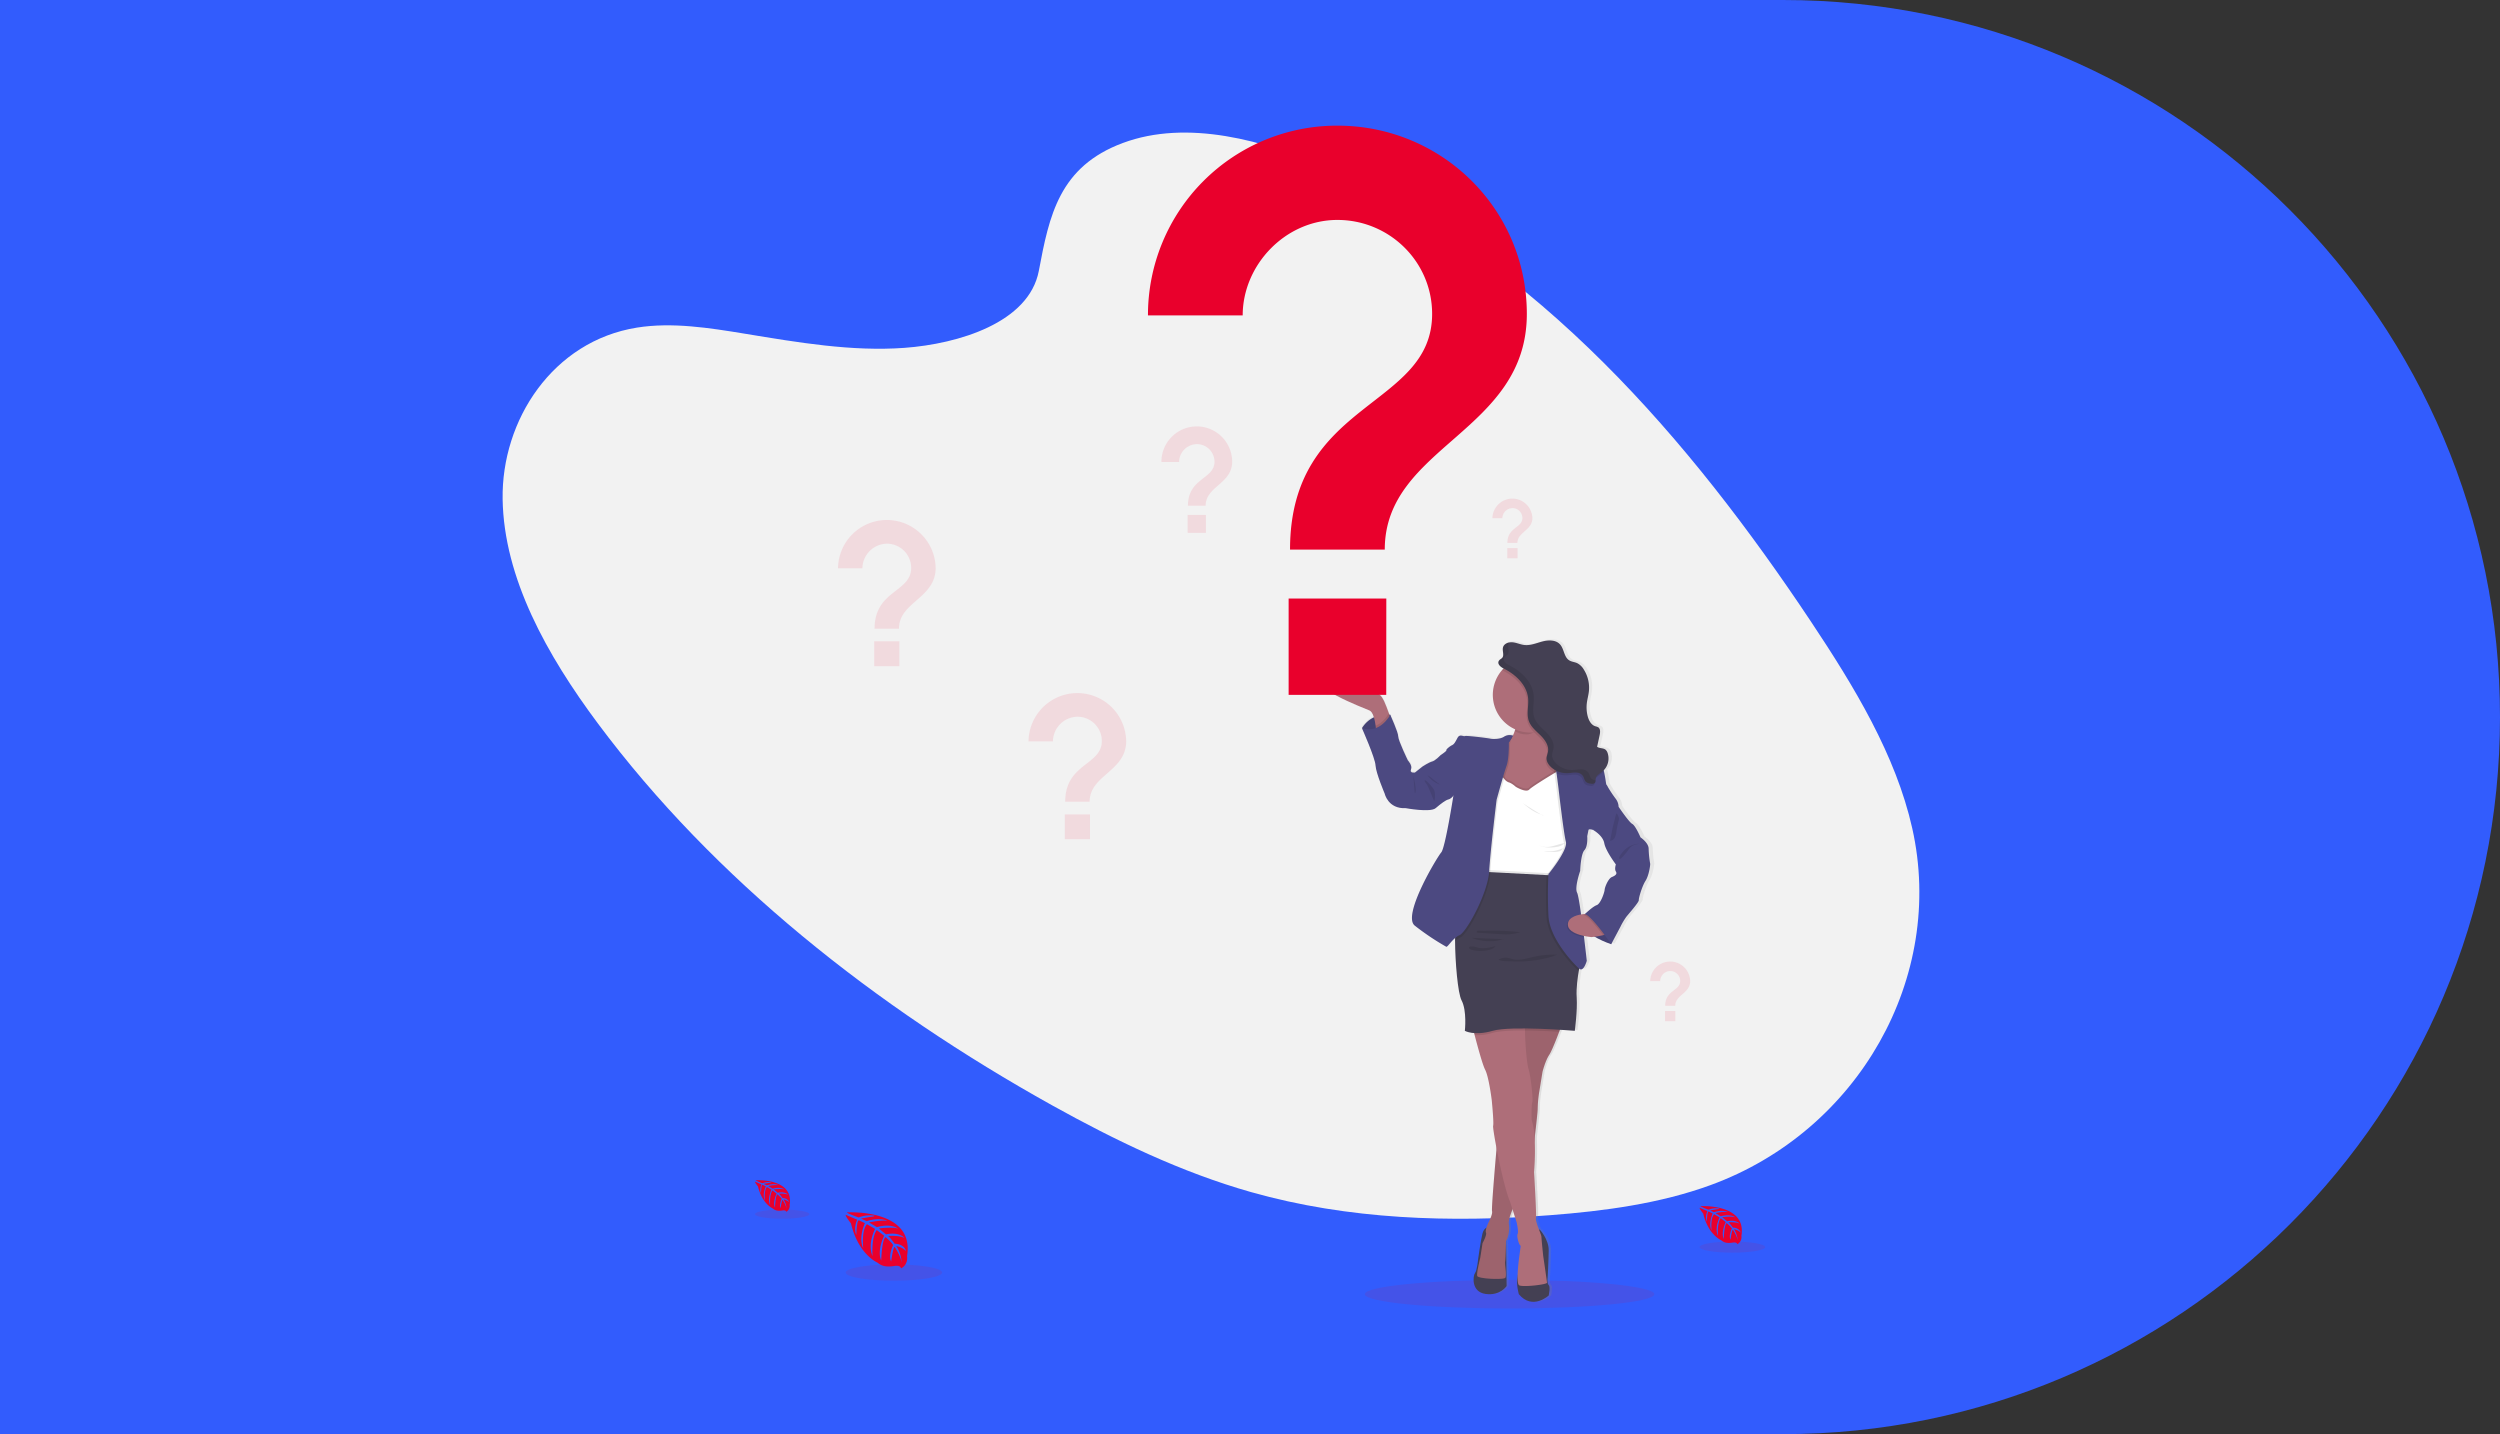 <svg xmlns="http://www.w3.org/2000/svg" width="577" height="331" viewBox="0 0 577 331"><rect x="0" y="0" width="577" height="331" fill="#333333" stroke="none"/><defs><linearGradient id="m5i1a" x1="343.09" x2="343.09" y1="300.46" y2="147.52" gradientUnits="userSpaceOnUse"><stop offset="0" stop-color="gray" stop-opacity=".25"/><stop offset=".54" stop-color="gray" stop-opacity=".12"/><stop offset="1" stop-color="gray" stop-opacity=".1"/></linearGradient></defs><g><g><g><path fill="#325cfd" d="M0 0h411.5C502.903 0 577 74.097 577 165.5S502.903 331 411.5 331H0z"/></g><g><g/><g opacity=".1"><path fill="#e9002c" d="M348.406 301.997c18.45 0 33.406-1.477 33.406-3.299 0-1.821-14.956-3.298-33.406-3.298S315 296.877 315 298.698c0 1.822 14.957 3.299 33.406 3.299z"/></g><g><path fill="#f2f2f2" d="M259.164 32.997c14.713-5.478 32.624-.767 47.92 6.104 48.041 21.584 83.04 62.558 110.847 104.302 10.068 15.115 19.631 30.896 23.416 47.77 7.707 34.344-12.394 69.899-46.578 82.358-11.625 4.242-24.397 5.98-37.188 6.949-22.745 1.726-46.295 1.041-68.858-5.35-16.091-4.568-31.312-11.915-45.911-20.032-40.77-22.681-78.004-52.135-104.814-88.114-11.759-15.78-21.706-33.571-21.993-51.779-.287-18.208 11.56-36.504 31.051-39.6 8.059-1.28 16.583.052 24.899 1.422 12.244 2.02 24.654 4.144 36.757 3.263 12.505-.917 28.768-5.81 31.048-17.768 2.414-12.838 4.71-24.054 19.404-29.525z"/></g><g><path fill="#e9002c" d="M195.478 279.82s15.72-.949 13.866 10.085c0 0 .368 1.957-1.397 2.835 0 0-.026-.819-1.613-.542a7.091 7.091 0 0 1-1.706.085 3.557 3.557 0 0 1-2.088-.864s-4.42-1.827-6.137-9.064c0 0-1.274-1.575-1.221-1.983l2.65 1.135s-.905 1.919-.191 3.51c0 0 .084-3.438.596-3.36.1.017 1.378.653 1.378.653s-1.56 3.337-.385 5.765c0 0-.446-4.114.87-5.524l1.87 1.093s-1.824 3.449-.587 6.26c0 0-.325-4.315.977-5.996l1.694 1.305s-1.713 3.4-.667 5.736c0 0 .133-5.028 1.032-5.406 0 0 1.482 1.305 1.707 1.846 0 0-1.173 2.467-.446 3.769 0 0 .446-3.348.814-3.364 0 0 1.472 2.218 1.628 3.739 0 0-.065-2.261-1.273-3.951 0 0 1.427.245 2.26 1.171 0 0-.23-1.57-2.622-1.706 0 0-1.218-1.68-1.547-1.785 0 0 2.381-.199 3.824.444 0 0-1.27-1.481-4.26-.81l-1.671-1.363s3.137-.43 4.462.046c0 0-1.527-1.305-4.912-.356l-1.817-1.09s2.67-.577 4.263-.368c0 0-1.68-.907-4.797.075l-1.303-.584s1.954-.385 2.53-.447c.577-.062.603-.219.603-.219a6.771 6.771 0 0 0-3.677.408s-2.756-.988-2.707-1.178z"/></g><g opacity=".1"><path fill="#e9002c" d="M206.307 295.585c6.145 0 11.126-.843 11.126-1.883s-4.981-1.882-11.126-1.882-11.127.843-11.127 1.882c0 1.04 4.982 1.883 11.127 1.883z"/></g><g><path fill="#e9002c" d="M174.423 272.402s8.863-.536 7.818 5.686a1.513 1.513 0 0 1-.785 1.599s-.017-.46-.91-.304c-.316.055-.639.07-.96.046a1.972 1.972 0 0 1-1.18-.486s-2.488-1.034-3.465-5.112c0 0-.716-.891-.69-1.12l1.498.653s-.511 1.083-.11 1.98c0 0 .048-1.94.325-1.895.059 0 .778.375.778.375s-.879 1.882-.214 3.262c0 0-.255-2.32.488-3.115l1.052.616s-1.026 1.958-.326 3.53c0 0-.179-2.433.55-3.38l.955.744s-.977 1.915-.374 3.233c0 0 .075-2.835.583-3.047 0 0 .834.738.96 1.041 0 0-.65 1.39-.25 2.124 0 0 .25-1.886.46-1.896 0 0 .83 1.25.914 2.108a4.573 4.573 0 0 0-.716-2.228c.479.087.922.314 1.273.652 0 0-.127-.884-1.478-.962 0 0-.688-.95-.87-1.005 0 0 1.342-.114 2.156.248 0 0-.716-.835-2.404-.457l-.941-.77s1.769-.241 2.518.026c0 0-.863-.737-2.772-.199l-1.023-.616a9.291 9.291 0 0 1 2.4-.206s-.944-.512-2.703.043l-.733-.327s1.105-.218 1.427-.251c.323-.033.342-.124.342-.124a3.835 3.835 0 0 0-2.075.232s-1.544-.59-1.518-.698z"/></g><g opacity=".1"><path fill="#e9002c" d="M180.533 281.287c3.465 0 6.274-.476 6.274-1.063 0-.588-2.809-1.064-6.274-1.064-3.464 0-6.273.476-6.273 1.064 0 .587 2.809 1.063 6.273 1.063z"/></g><g><path fill="#e9002c" d="M392.467 278.384s10.7-.652 9.446 6.852a1.843 1.843 0 0 1-.952 1.931s-.02-.558-1.097-.369a4.817 4.817 0 0 1-1.163.056 2.392 2.392 0 0 1-1.42-.587s-3.01-1.243-4.18-6.17c0 0-.866-1.073-.83-1.347l1.805.77s-.616 1.305-.13 2.391c0 0 .058-2.342.403-2.284.072 0 .938.45.938.45s-1.062 2.284-.26 3.916c0 0-.303-2.8.593-3.759l1.27.74s-1.241 2.35-.398 4.265c0 0-.218-2.936.652-4.082l1.153.9s-1.166 2.314-.456 3.916c0 0 .094-3.42.707-3.68 0 0 1.006.89 1.16 1.256 0 0-.799 1.68-.304 2.567 0 0 .303-2.283.554-2.283 0 0 1.003 1.51 1.108 2.544a5.49 5.49 0 0 0-.864-2.688c.58.11 1.114.387 1.538.796 0 0-.156-1.067-1.788-1.161 0 0-.828-1.145-1.05-1.214 0 0 1.63-.137 2.607.3 0 0-.867-1.005-2.903-.548l-1.136-.93s2.133-.293 3.039.03c0 0-1.043-.891-3.346-.242l-1.237-.74s1.817-.392 2.902-.252c0 0-1.143-.616-3.257.053l-.886-.398s1.332-.265 1.723-.304c.39-.039.41-.15.41-.15a4.618 4.618 0 0 0-2.501.277s-1.883-.698-1.85-.822z"/></g><g opacity=".1"><path fill="#e9002c" d="M399.833 289.114c4.183 0 7.573-.574 7.573-1.282 0-.708-3.39-1.282-7.573-1.282-4.182 0-7.573.574-7.573 1.282 0 .708 3.39 1.282 7.573 1.282z"/></g><g><path fill="url(#m5i1a)" d="M380.715 203.108c-.808 1.24-1.615 4-1.576 4.48.039.48-2.26 3.037-2.912 3.836a16.21 16.21 0 0 0-1.417 2.359l-2.153 3.98a21.346 21.346 0 0 1-3.89-1.761c-.446.055-.771.084-.771.084a15.282 15.282 0 0 1-1.77-.27l.04.296c.378 2.986.651 5.449.651 5.449s-.726 2.64-1.739 1.84l-.055-.046c-.026.13-.052.274-.082.434-.257 1.455-.648 4.098-.511 6.199.208 3.076-.443 7.752-.443 7.752s-1.407-.115-3.479-.242l-.179.47c-.199.519-.42 1.09-.651 1.667-.013.033-.043.069-.043.101l-.088.225c-.02.05-.039.098-.062.147l-.078.2c-.032.074-.065.15-.094.224l-.062.15c-.042.105-.088.206-.13.304a.93.93 0 0 1-.043.1c-.035.083-.088.216-.104.249-.016.032-.042.065-.042.098l-.111.248c-.01.026-.033.049-.033.075-.146.326-.286.623-.416.88l-.017.03c-.036.075-.075.147-.11.215l-.017.03c-.039.071-.075.14-.11.202l-.111.176c-.929 1.397-1.58 3.915-1.58 3.915l-.847 5.158s-.176 1.25-.25 2.372c-.033.408-.033.78-.033 1.106.003.085-.007.264-.026.515v.111c-.079.937-.277 2.721-.522 4.809-.048.431-.097.865-.15 1.305.13 2.611.082 5.227-.143 7.83 0 0 .61 9.713.447 10.633-.095.532.355 1.719.749 2.737l.12-.108s2.16 2.297 2.12 4.894c-.038 2.597-.24 6.157-.24 6.157s-.2 1.442.244 1.84c.443.398 0 2.398 0 2.398s-3.805 3.487-6.997-.294c0 0-.625-2.16-.364-3.553.02-.104.045-.258.071-.431.039-1.511.16-3.02.362-4.518l.374-2.718c-.4-.039-1.01-2.199-.726-2.718.283-.518-.244-2.717-.244-2.717l-.955-2.953-.123.291-.017.039-.052.13-.016.043a10 10 0 0 0-.18.463v.019c-.019.049-.055.102-.055.154v.032c-.058.177-.114.337-.163.503l-.048.156v.036c-.043.144-.082.32-.114.47a.152.152 0 0 0 0 .033c-.026.045-.026.088-.026.13v.056l-.02.127v.039c-.013.074-.02.146-.02.215v.441a6.93 6.93 0 0 1-.293 3.116.188.188 0 0 0 0 .045l-.052.128-.03.078c-.022.059-.048.111-.07.16v.026c-.05.1-.11.196-.18.284v.019l.12 10.466s-1.488 2.307-4.93 1.827c-3.444-.479-2.949-4.234-2.467-4.835.482-.6.727-3.239.727-3.239s.606-4.313 1.01-5.873c.221-.851.618-1.2.944-1.344a9.91 9.91 0 0 1 .391-1.011c.353-.672.646-1.373.876-2.095.077-.24.096-.495.056-.744a2.44 2.44 0 0 1-.02-.492v-.16a.76.76 0 0 0 0-.088v-.19c.104-2.613.723-9.839 1.049-13.588-.538-2.77-.88-4.943-.801-5.22.201-.734-.326-5.954-.326-5.954s-.645-5.318-1.534-6.998c-.59-1.11-1.746-5.282-2.46-7.98l-.127-.49a5.53 5.53 0 0 1-2.185-.525s.534-4.636-.769-7.034c-.873-1.631-1.505-8.913-1.524-13.702v-.695c-1.075.89-1.828 2.146-2.078 2.022a59.009 59.009 0 0 1-7.398-4.893c-2.954-2.408 5.277-15.87 6.209-16.91.931-1.04 2.83-13.03 2.83-13.03a2.361 2.361 0 0 1-1.13.799c-.61.12-1.74.95-2.993 2.006-1.254 1.057-6.997 0-6.997 0-4.163.203-4.931-3.357-4.931-3.357s-2.062-4.805-2.144-6.525c-.081-1.719-3.195-8.632-3.195-8.632a6.707 6.707 0 0 1 2.785-2.51c-.228-.74-.554-1.373-1.007-1.568-1.293-.562-15.686-5.919-10.592-7.716 5.094-1.798 12.938 4.1 12.938 4.1s.4.138 1.052 1.46c.339.69.782 1.872 1.124 2.834l.104.297.228.023s1.86 4.049 1.86 4.998c0 .95 2.263 5.546 2.263 5.546s1.134 1.158.73 2.079c-.404.92.928.717.928.717l1.782-1.396s1.537-.989 2.264-1.162c.726-.172 1.98-1.477 1.98-1.477s1.46-.96 1.336-1.12c-.124-.16.798-.916 1.332-1.158.534-.241.778-.76 1.303-1.719.524-.96 1.329-.241 1.736-.401.407-.16 5.459.48 5.944.6.486.12 2.306.173 3.238-.48a2.437 2.437 0 0 1 2.046-.228c.181-.402.341-.814.478-1.233l.069-.212a8.7 8.7 0 0 1-3.831-3.186 8.72 8.72 0 0 1-1.459-4.768 8.601 8.601 0 0 1 2.156-5.706c.12-.14.251-.278.381-.408h-.02c-.484-.235-1.208-.747-1.208-1.328a.816.816 0 0 1 .238-.6c.192-.206.466-.31.652-.51a1.09 1.09 0 0 0 .263-.805c-.006-.365-.097-.763-.097-1.145-.007-.16.009-.32.045-.477.163-.655.798-1.04 1.489-1.164v.03c.264-.05.534-.062.801-.037.935.098 1.808.522 2.74.627 1.446.153 2.85-.464 4.26-.826 1.41-.362 3.124-.365 4.091.689.967 1.053.906 2.89 2.117 3.663.564.327 1.264.382 1.867.653a3.85 3.85 0 0 1 1.58 1.494 7.742 7.742 0 0 1 1.195 5.005c-.101.95-.378 1.87-.489 2.815a8.086 8.086 0 0 0 .196 2.937c.254.995.82 2.029 1.798 2.355.232.048.457.124.67.225.57.353.496 1.178.352 1.83l-.602 2.67c.567.427 1.446.24 1.997.69.215.195.374.442.462.719a3.92 3.92 0 0 1-.922 4.055c.02.052.052.098.052.15.036.111.066.228.092.35.488 2.319.325 2.6.651 2.997a27.585 27.585 0 0 0 1.977 2.989c.444.543.699 1.217.727 1.918 0 0 2.413 3.556 3.195 3.958.782.4 1.954 3.118 1.954 3.118s1.9 1.24 1.9 2.64c.03 1.166.15 2.329.354 3.478.04.199-.283 2.691-1.09 3.931zm-6.957-2.183c-.365-.55 0-1.63 0-1.63s-2.385-3.12-2.71-4.917c-.326-1.798-2.508-2.995-2.508-2.995-.01 0-1.13-.438-1.212 0a89.05 89.05 0 0 1-.283 1.396s.192 2.32-.652 3.24c-.844.92-.977 4.795-.977 4.795s-1.365 3.837-.713 5.038c.224.42.576 2.509.931 5.03.316-.052.619-.088.886-.11.26-.242 1.896-1.749 2.752-2.043.929-.32 1.821-2.956 1.86-3.556.04-.6.847-2.6 1.697-2.959.85-.359 1.294-.737.929-1.289z"/></g><g><path fill="#4c4981" d="M314.35 168.052a6.518 6.518 0 0 1 6.514-3.073v4.668h-2.83l-2.215-.56z"/></g><g opacity=".1"><path d="M314.35 168.052a6.518 6.518 0 0 1 6.514-3.073v4.668h-2.83l-2.215-.56z"/></g><g><path fill="#ae6e79" d="M321.082 166.215l-3.47 2.434s-.029-.486-.117-1.151c-.172-1.26-.56-3.149-1.397-3.514-1.274-.561-15.452-5.905-10.423-7.703 5.03-1.797 12.745 4.095 12.745 4.095s.398.137 1.033 1.451c.326.692.772 1.87 1.108 2.832.309.868.52 1.557.52 1.557z"/></g><g><path fill="#4c4981" d="M348.788 169.966l.394-.186 1.107 1.266-.905 1.934-1.544-.62.358-1.546z"/></g><g><path fill="#444053" d="M343.544 283.272s-.997-.117-1.394 1.439c-.398 1.556-.997 5.872-.997 5.872s-.238 2.633-.717 3.233c-.479.6-.954 4.35 2.43 4.826 3.384.476 4.86-1.824 4.86-1.824l-.12-10.463z"/></g><g><path fill="#444053" d="M355.351 283.75s2.13 2.284 2.091 4.874c-.039 2.59-.24 6.143-.24 6.143s-.196 1.44.24 1.837c.437.398 0 2.395 0 2.395s-3.745 3.481-6.892-.294c0 0-.612-2.156-.358-3.546.254-1.39.964-7.638.964-7.638z"/></g><g><path fill="#ae6e79" d="M360.63 236.036s-2.15 6.022-3.069 7.419c-.918 1.396-1.55 3.915-1.55 3.915l-.837 5.145a28.747 28.747 0 0 0-.28 3.47c.038 1.16-2.072 18.033-2.072 18.033l-3.345 4.27s-1.473 2.992-1.235 4.242-.16 3.233-.651 3.83c0 0-.078 3.915-.199 4.786-.12.871.44 3.354 0 3.791-.44.437-6.293.241-6.453-.48-.16-.72.717-4.189.717-4.189l.518-3.35s1.036-1.834.798-2.434c-.238-.6.436-1.993.476-2.114.039-.12 1.117-2.075.918-2.832-.199-.757 1.254-16.854 1.254-16.854l4.101-28.844z"/></g><g opacity=".1"><path d="M360.63 236.04s-.326.906-.773 2.097c-.71 1.88-1.732 4.466-2.296 5.321-.915 1.396-1.554 3.915-1.554 3.915l-.837 5.148a28.973 28.973 0 0 0-.277 3.472c0 .456-.306 3.37-.697 6.727a1796.417 1796.417 0 0 1-1.374 11.304l-3.345 4.271s-.17.326-.381.842c-.42.979-1.013 2.567-.854 3.386.238 1.237-.16 3.23-.651 3.83 0 0-.082 3.915-.199 4.787-.117.87.44 3.35 0 3.79-.44.441-6.293.242-6.453-.476-.16-.717.717-4.189.717-4.189l.518-3.354s1.036-1.833.795-2.433c-.241-.6.44-1.994.479-2.115.039-.12 1.117-2.075.918-2.831-.153-.578.652-10.03 1.026-14.512l.209-2.326 3.527-24.815.287-2 .286-2.029z"/></g><g><path fill="#ae6e79" d="M357.046 296.044c.036.44-5.619 1.08-6.427.6-.807-.48 0-6.424 0-6.424l.368-2.711c-.394-.042-.993-2.196-.716-2.714.277-.52-.238-2.712-.238-2.712l-.938-2.936-.573-1.797c-.932-2.059-2.28-7.932-3.117-12.316-.528-2.754-.864-4.924-.789-5.2.199-.719-.325-5.945-.325-5.945s-.652-5.308-1.512-6.982c-.583-1.11-1.72-5.275-2.423-7.964-.358-1.38-.606-2.371-.606-2.371s6.02-.506 9.67-.682c1.678-.082 2.857-.092 2.72.045-.136.137-.172.868-.166 1.925.017 2.737.398 7.553.802 8.848.557 1.795 1.114 7.178.876 7.7-.238.522-.16 3.99-.16 3.99.41 1.409.647 2.863.704 4.33a58.615 58.615 0 0 1-.137 7.793s.596 9.696.437 10.613c-.16.917 1.273 3.791 1.273 4.349 0 .558.397 4.349.397 4.349s.854 5.775.88 6.212z"/></g><g><path fill="#ae6e79" d="M360.188 179.499l-.684.74-.447.483-2.605 2.806-6.733.76-3.583-.959-.886-.238s0-1.801.16-3.96c.228-2.77.772-6.134 2.071-7.051.651-.51 1.17-1.17 1.515-1.922.26-.519.478-1.058.651-1.611.026-.072.046-.14.069-.213a18.04 18.04 0 0 0 .632-2.959s.86-.476 2.055-1.03c3.117-1.459 8.501-3.472 6.628 1.03a17.64 17.64 0 0 0-.703 2.023c-.03.101-.056.202-.078.3-.626 2.506-.212 4.026.254 4.865.078.145.169.283.27.414.127.175.28.33.453.46l.775 4.93.065.407z"/></g><g opacity=".1"><path d="M359.034 165.617c-.355.854.173-.699 0 0-1.42 1.011-4.765 3.892-6.645 3.892-1.27 0-1.651-.232-2.739-.725.33-1.032.564-2.092.7-3.167 0 0 11.274-6.225 8.684 0z"/></g><g><path fill="#ae6e79" d="M361.908 160.378a8.713 8.713 0 0 1-2.233 5.817 8.685 8.685 0 0 1-6.451 2.88 8.673 8.673 0 0 1-4.825-1.465 8.711 8.711 0 0 1-1.316-13.382 8.68 8.68 0 0 1 9.464-1.886 8.687 8.687 0 0 1 3.897 3.204 8.708 8.708 0 0 1 1.464 4.832z"/></g><g opacity=".1"><path d="M363.138 198.933l-1.238 3.233s-1.006.043-2.576.091c-5.3.17-16.977.385-17.498-.978a3.473 3.473 0 0 1-.183-1.074c-.068-2.078.9-5.269.9-5.269s.556-6.384.556-6.662c0-.277-.478-4.75-.478-4.75l.957-3.589 2.668-1.876s1.195 1.837 1.912 1.994c.717.156 1.674 1.04 1.674 1.04s2.349 1.436 3.108.637c.759-.8 6.65-4.31 6.65-4.31l3.108 3.432z"/></g><g><path fill="#fff" d="M363.138 199.433l-1.238 3.23s-1.006.045-2.576.094h-.153c-.678.023-1.453.046-2.28.062-4.212.098-10.013.124-13.045-.326-1.14-.163-1.886-.398-2.01-.717a2.886 2.886 0 0 1-.143-.594 5.833 5.833 0 0 1-.04-.48c-.068-2.078.9-5.269.9-5.269s.556-6.385.556-6.662c0-.277-.478-4.75-.478-4.75l.957-3.589 1.834-1.285.834-.588c.28.421.586.824.915 1.208.257.345.601.617.997.786.72.16 1.674 1.04 1.674 1.04s2.349 1.436 3.108.637c.576-.61 4.159-2.806 5.814-3.808.508-.31.837-.502.837-.502l.417.463 2.69 2.97z"/></g><g opacity=".1"><path d="M321.076 166.216l-3.469 2.434s-.03-.486-.117-1.152c1.713-.724 2.756-2.326 3.055-2.838.32.868.531 1.556.531 1.556z"/></g><g><path fill="#4c4981" d="M333.264 174.477l-.755-.202s-1.238 1.305-1.955 1.478c-.716.173-2.228 1.155-2.228 1.155l-1.755 1.396s-1.303.202-.916-.718c.388-.92-.716-2.075-.716-2.075s-2.231-4.587-2.231-5.546c0-.96-1.844-4.985-1.844-4.985s-2.313 4.509-6.534 3.073c0 0 3.068 6.9 3.146 8.617.079 1.716 2.111 6.502 2.111 6.502s.76 3.553 4.86 3.354c0 0 5.658 1.053 6.892 0 1.235-1.054 2.349-1.883 2.932-2.004.583-.12 1.114-.796 1.114-.796v-4.743z"/></g><g opacity=".1"><path d="M326.18 178.98s.997 3.713.358 4.11"/></g><g opacity=".1"><path d="M359.33 202.742c-5.3.17-16.976.382-17.498-.979a3.473 3.473 0 0 1-.182-1.073l17.312.913z"/></g><g opacity=".1"><path d="M360.632 236.036s-.325.907-.772 2.097c-2.198-.133-5.11-.274-7.876-.293-.977 0-1.934 0-2.84.032-1.922.06-3.583.216-4.641.516a12.29 12.29 0 0 1-4.137.535c-.358-1.38-.606-2.372-.606-2.372s6.02-.506 9.67-.682l.287-2.029z"/></g><g><path fill="#444053" d="M365.295 221.436l-.678 1.435s-.094.427-.215 1.106c-.254 1.462-.651 4.098-.501 6.199.198 3.073-.44 7.739-.44 7.739s-14.657-1.237-18.957 0c-4.3 1.236-6.417 0-6.417 0s.521-4.627-.755-7.021c-.87-1.632-1.482-8.914-1.502-13.703 0-2.209.11-3.882.388-4.222.876-1.076 4.618-11.849 4.618-11.849l.854.046 2.28.12 12.964.686 2.035.107.215.653z"/></g><g><path fill="#4c4981" d="M371.746 216.643l.12 1.28s-6.42-2.095-6.094-4.67c.326-2.574 0-2.283 0-2.283l5.16.437z"/></g><g opacity=".1"><path d="M371.746 216.643l.12 1.28s-6.42-2.095-6.094-4.67c.326-2.574 0-2.283 0-2.283l5.16.437z"/></g><g opacity=".1"><path d="M330.464 180.017c.655.558 1.428.96 2.26 1.178a1.471 1.471 0 0 1-.651-.326c-.46-.326-.896-.682-1.339-1.028-.358-.28-.804-.747-1.244-.861.288.379.614.726.974 1.037z"/></g><g opacity=".1"><path d="M330.558 181.694c.206.234.373.5.495.786a4.76 4.76 0 0 1-.036 2.47l-1.03-2.486c-.179-.424-.358-.848-.573-1.253-.094-.173-.687-.894-.619-1.044.183-.424 1.57 1.289 1.763 1.527z"/></g><g opacity=".1"><path d="M359.274 195.468a3.314 3.314 0 0 0 1.873-.878c-1.06.134-2.062.551-3.105.77a4.605 4.605 0 0 1-2.892-.268c1.199.588 2.847.607 4.124.376z"/></g><g opacity=".1"><path d="M356.282 188.155a.725.725 0 0 1-.537-.134 56.439 56.439 0 0 1-2.352-1.429c-.753-.486-1.661-.979-2.303-1.592 1.58 1.429 3.052 2.636 5.192 3.155z"/></g><g opacity=".1"><path d="M358.496 196.618a4.95 4.95 0 0 0 1.244-.1c.414-.087.78-.327 1.023-.673a.585.585 0 0 0-.433.069 7.298 7.298 0 0 1-4 .48c.648.276 1.479.221 2.166.224z"/></g><g opacity=".1"><path d="M350.948 215.146c-.829.25-1.681.418-2.544.499-.67.031-1.343.018-2.013-.04l-3.257-.205-1.628-.104c-.193 0-.978 0-.59-.388.196-.19 1.283-.069 1.564-.079.54-.017 1.083-.027 1.628-.029 1.078 0 2.16 0 3.238.065 1.208.059 2.397.15 3.602.28z"/></g><g opacity=".1"><path d="M347.172 216.763c-.553-.022-1.267.307-1.837.379-.637.075-1.28.1-1.922.075a10.702 10.702 0 0 1-3.703-.757c2.485.127 4.977.202 7.462.303z"/></g><g opacity=".1"><path d="M340.194 218.474c.241.05.478.115.71.196 1.375.392 2.837.046 4.235-.3-.349.525-.977.75-1.606.894a7.434 7.434 0 0 1-3.127.114c-.326-.065-1.143-.183-1.303-.522-.267-.499.785-.43 1.091-.382z"/></g><g opacity=".1"><path d="M347.899 221.048c.412.084.819.193 1.218.326 1.547.385 3.153-.144 4.707-.5a21.877 21.877 0 0 1 5.697-.528c-.342 0-.886.3-1.222.402a27.184 27.184 0 0 1-3.993.887 27.317 27.317 0 0 1-5.463.238c-.833-.045-2.28.04-2.993-.382a3.295 3.295 0 0 1 2.049-.443z"/></g><g opacity=".1"><path d="M348.488 171.836s.078 3.674-.518 5.35c-.19.523-.482 1.485-.802 2.565a355.28 355.28 0 0 0-1.022 3.589c-.294 1.05-.489 1.755-.489 1.755s-1.345 10.975-1.694 16.205c0 .091 0 .186-.02.274-.019.294-.051.6-.1.917-.775 5.194-5.248 13.203-6.75 13.843-.467.215-.895.51-1.263.87 0-2.208.11-3.882.388-4.22.876-1.078 4.618-11.85 4.618-11.85l.854.045a5.829 5.829 0 0 1-.04-.48c-.068-2.077.9-5.268.9-5.268s.557-6.385.557-6.662c0-.278-.48-4.75-.48-4.75l.958-3.59 1.834-1.285c.228-2.77.772-6.133 2.072-7.05.65-.51 1.17-1.169 1.514-1.922.258.036-.211-.192-.211-.192z"/></g><g><path fill="#4c4981" d="M349.182 169.778a2.368 2.368 0 0 0-2.016.228c-.918.653-2.71.597-3.189.48-.478-.118-5.456-.76-5.863-.6-.407.16-1.195-.558-1.713.4-.518.96-.756 1.475-1.274 1.714-.517.238-1.436.998-1.302 1.158.133.16-1.303 1.115-1.303 1.115l2.905 9.462s-1.873 11.967-2.788 13.004c-.915 1.038-9.042 14.482-6.133 16.877a57.88 57.88 0 0 0 7.29 4.894c.325.16 1.472-1.994 3.064-2.672 1.593-.679 6.534-9.657 6.84-14.763.307-5.106 1.714-16.476 1.714-16.476s1.713-6.225 2.31-7.901c.595-1.677.517-5.351.517-5.351z"/></g><g opacity=".1"><path d="M365.292 221.435l-.678 1.435s-.094.428-.215 1.106a.609.609 0 0 1-.325-.147c-.997-.799-6.84-6.822-7.13-12.169a96.853 96.853 0 0 1-.043-8.857c.02-.477.04-.764.04-.826 0 0 4.54-5.507 4.022-7.458-.518-1.95-1.713-12.397-1.713-12.397l-.176-1.37-.303-2.317-.723-5.605.749.176c.127.175.28.33.453.46l.775 4.93 2.69 2.969.44 18.074-1.238 3.23s-1.006.045-2.576.094h-.153z"/></g><g><path fill="#4c4981" d="M367.804 191.597s-1.114-.44-1.192 0c-.078.44-.28 1.393-.28 1.393s.198 2.317-.652 3.234c-.85.916-.977 4.786-.977 4.786s-1.342 3.83-.707 5.027c.231.434.59 2.61.948 5.22.228 1.632.453 3.423.651 5.06.362 2.976.632 5.439.632 5.439s-.72 2.633-1.716 1.834c-.997-.8-6.84-6.822-7.127-12.17a96.734 96.734 0 0 1-.052-8.626c.026-.682.052-1.067.052-1.067s4.54-5.507 4.023-7.46c-.518-1.955-1.714-12.398-1.714-12.398l-.208-1.615-.225-1.736-.052-.382-.72-5.546c.127.03 4.596 1.04 5.186 1.631.59.59 4.234 1.436 4.234 1.436a3.185 3.185 0 0 1 2.26 2.323c.036.11.062.228.089.349.478 2.316.325 2.593.651 2.995.326.401-3.104 10.273-3.104 10.273z"/></g><g opacity=".1"><path d="M365.621 216.32c-1.629-.326-4.045-1.08-3.99-2.744.049-1.556 1.918-2.117 3.335-2.316.228 1.625.453 3.422.655 5.06z"/></g><g><path fill="#ae6e79" d="M370.665 215.484c-.065.14-.326.261-.697.369-.871.208-1.756.353-2.648.434 0 0-5.537-.44-5.46-2.956.06-1.804 2.561-2.284 3.965-2.391.31-.03.623-.043.935-.04 0 0 4.143 4.069 3.905 4.584z"/></g><g opacity=".1"><path d="M370.67 215.484c-.065.14-.326.261-.697.369-1.443-1.935-3.456-4.418-4.443-4.636l.3-.277c.31-.03.622-.043.934-.04 0 0 4.144 4.069 3.906 4.584z"/></g><g><path fill="#4c4981" d="M369.275 181.06l1.628.241a28.351 28.351 0 0 0 1.955 2.992c.437.545.689 1.216.716 1.915 0 0 2.391 3.55 3.147 3.948.756.398 1.912 3.112 1.912 3.112s1.873 1.237 1.873 2.633c.033 1.164.153 2.325.358 3.471.042.2-.277 2.676-1.075 3.915-.798 1.24-1.596 3.974-1.554 4.464.043.489-2.23 3.034-2.866 3.83-.53.744-.996 1.532-1.394 2.355l-2.11 3.99s-4.463-6.583-6.095-6.942c0 0 1.83-1.756 2.746-2.075.915-.32 1.795-2.936 1.834-3.55.039-.613.837-2.594 1.67-2.936.834-.343 1.277-.718.92-1.279-.36-.561 0-1.631 0-1.631s-2.353-3.113-2.672-4.894c-.319-1.781-2.469-2.992-2.469-2.992l-1.234-3.034z"/></g><g opacity=".1"><path d="M375.198 195.95a5.164 5.164 0 0 1 3.215-1.22c-.756.13-1.55.297-2.104.825a4.971 4.971 0 0 0-.583.744c-.189.271-1.726 2.229-1.954 1.919-.381-.454 1.117-2.004 1.426-2.268z"/></g><g opacity=".1"><path d="M371.59 194.059a1.376 1.376 0 0 0 1.137-.806c.194-.45.314-.928.355-1.416.116-.817.28-1.626.492-2.424a1.124 1.124 0 0 0-.069-.979 3.314 3.314 0 0 0-.352-.724c-.293.326-.377 1.086-.498 1.524a47.87 47.87 0 0 0-.417 1.63c-.068.262-.609 3.195-.648 3.195z"/></g><g opacity=".1"><path d="M370.18 177.96c-.16.21-.346.401-.55.568-.652.519-1.515.956-1.597 1.775.023.266-.01.534-.097.786-.209.36-.72.327-1.127.258a1.952 1.952 0 0 1-.955-.352c-.426-.366-.466-1.018-.791-1.478a2.009 2.009 0 0 0-1.629-.721c-.609-.02-1.215.117-1.824.143a5.004 5.004 0 0 1-1.17-.078 4.846 4.846 0 0 1-1.173-.35 3.485 3.485 0 0 1-.386-.182 5.143 5.143 0 0 1-1.124-.783c-.596-.548-1.092-1.305-1.043-2.117.03-.5.254-.96.326-1.452.244-1.41-.69-2.74-1.703-3.749-.404-.401-.834-.79-1.238-1.197a5.968 5.968 0 0 1-1.456-2.082 6.208 6.208 0 0 1-.26-2.61c.09-.89.116-1.787.074-2.681-.3-3.171-3.003-5.602-5.706-6.923l-.121-.062a8.682 8.682 0 0 1 6.43-2.982 8.668 8.668 0 0 1 6.505 2.81 8.698 8.698 0 0 1 2.249 6.73 8.705 8.705 0 0 1-3.507 6.165c-.03.102-.055.203-.078.3-.625 2.506-.212 4.026.254 4.865.127.03 4.596 1.04 5.186 1.631.59.59 4.234 1.436 4.234 1.436a3.184 3.184 0 0 1 2.277 2.332z"/></g><g><path fill="#444053" d="M346.056 152.37c.179-.206.45-.31.632-.51.563-.613 0-1.614.205-2.423.221-.897 1.322-1.289 2.24-1.194.92.094 1.78.518 2.698.623 1.426.16 2.807-.46 4.198-.822 1.391-.362 3.072-.382 4.03.685.957 1.067.892 2.884 2.084 3.657.55.356 1.244.395 1.84.653a3.784 3.784 0 0 1 1.557 1.49 7.82 7.82 0 0 1 1.18 4.995c-.101.947-.375 1.867-.486 2.813a8.203 8.203 0 0 0 .196 2.936c.25.979.794 2.036 1.768 2.349.225.05.444.125.652.225.563.352.488 1.181.345 1.827l-.58 2.679c.557.424 1.424.241 1.955.688.212.195.37.442.456.718a3.921 3.921 0 0 1-1.17 4.287c-.651.518-1.514.956-1.596 1.771.025.266-.008.535-.097.786-.206.36-.72.327-1.127.258a1.952 1.952 0 0 1-.952-.352c-.43-.366-.465-1.018-.791-1.478a2.017 2.017 0 0 0-1.629-.721c-.612-.02-1.215.117-1.827.147a5.395 5.395 0 0 1-3.84-1.39c-.6-.551-1.091-1.305-1.046-2.12.03-.497.254-.96.326-1.453.24-1.406-.69-2.74-1.704-3.748-1.013-1.008-2.202-1.938-2.697-3.279-.619-1.66-.02-3.514-.185-5.275-.3-3.175-3-5.602-5.707-6.927-.603-.31-1.629-1.096-.928-1.895z"/></g><g opacity=".1"><path d="M367.364 179.762c-.43-.368-.466-1.017-.792-1.478a2.024 2.024 0 0 0-1.628-.724c-.613-.02-1.219.118-1.828.147a5.38 5.38 0 0 1-3.853-1.393c-.6-.548-1.088-1.305-1.042-2.117.029-.5.254-.963.325-1.452.245-1.41-.69-2.744-1.703-3.752-1.013-1.008-2.199-1.938-2.697-3.279-.616-1.657 0-3.51-.183-5.275-.303-3.175-3.003-5.602-5.706-6.927-.632-.31-1.658-1.096-.958-1.895.176-.206.446-.31.629-.51.563-.61 0-1.614.208-2.42.04-.16.11-.312.205-.447-.68.127-1.303.512-1.469 1.165-.198.809.359 1.81-.205 2.424-.182.199-.453.303-.632.505-.7.8.326 1.59.958 1.896 2.707 1.325 5.407 3.755 5.707 6.926.166 1.765-.434 3.618.185 5.279.495 1.338 1.684 2.284 2.697 3.279 1.013.995 1.955 2.339 1.704 3.748-.138.478-.246.962-.326 1.452-.046.813.446 1.57 1.046 2.118a5.366 5.366 0 0 0 3.85 1.393c.612-.03 1.215-.163 1.827-.147a2.022 2.022 0 0 1 1.629.724c.325.46.361 1.113.791 1.478.28.198.609.319.951.35.407.074.922.1 1.127-.255a.883.883 0 0 0 .091-.47 1.871 1.871 0 0 1-.908-.343z"/></g><g><path fill="#e9002c" d="M319.962 138.141h-22.547v22.237h22.53zm-.359-11.292c0-23.95 32.79-27.062 32.79-54.399 0-24.152-19.572-43.45-43.721-43.45a43.586 43.586 0 0 0-16.743 3.313 43.642 43.642 0 0 0-14.195 9.492 43.723 43.723 0 0 0-9.476 14.217 43.78 43.78 0 0 0-3.308 16.77h21.863c0-11.63 9.837-22.031 21.859-22.031 12.022 0 21.862 9.647 21.862 21.69 0 21.861-32.793 19.842-32.793 54.398z"/></g><g opacity=".1"><path fill="#e9002c" d="M207.572 148.003h-5.81v5.749h5.81zm-.088-2.91c0-6.173 8.453-6.975 8.47-14.022a11.3 11.3 0 0 0-3.398-7.85 11.264 11.264 0 0 0-15.81.061 11.3 11.3 0 0 0-3.336 7.877h5.635a5.77 5.77 0 0 1 1.669-3.974 5.751 5.751 0 0 1 3.953-1.703 5.601 5.601 0 0 1 3.975 1.628 5.618 5.618 0 0 1 1.66 3.967c0 5.641-8.453 5.122-8.453 14.029h5.636z"/></g><g opacity=".1"><path fill="#e9002c" d="M251.569 187.956h-5.811v5.733h5.81zm-.085-2.91c0-6.172 8.449-6.978 8.44-14.025a11.3 11.3 0 0 0-3.398-7.85 11.264 11.264 0 0 0-15.81.061 11.3 11.3 0 0 0-3.336 7.877h5.635a5.77 5.77 0 0 1 1.677-3.988 5.751 5.751 0 0 1 3.974-1.696 5.598 5.598 0 0 1 3.975 1.627 5.615 5.615 0 0 1 1.66 3.965c0 5.641-8.452 5.12-8.452 14.03z"/></g><g opacity=".1"><path fill="#e9002c" d="M278.323 118.843h-4.211v4.147h4.211zm-.061-2.12c0-4.473 6.12-5.057 6.126-10.163a8.189 8.189 0 0 0-2.415-5.776 8.162 8.162 0 0 0-11.553.046 8.19 8.19 0 0 0-2.37 5.795h4.085a4.18 4.18 0 0 1 1.211-2.886 4.166 4.166 0 0 1 2.873-1.231 4.06 4.06 0 0 1 3.768 2.495 4.08 4.08 0 0 1 .317 1.557c0 4.084-6.127 3.71-6.127 10.162z"/></g><g opacity=".1"><path fill="#e9002c" d="M350.26 126.496h-2.38v2.35h2.38zm-.035-1.19c0-2.529 3.462-2.871 3.45-5.74a4.63 4.63 0 0 0-1.408-3.186 4.615 4.615 0 0 0-6.445.025 4.63 4.63 0 0 0-1.382 3.198h2.31a2.364 2.364 0 0 1 2.309-2.327 2.277 2.277 0 0 1 2.13 1.404c.116.279.176.578.176.88 0 2.31-3.463 2.098-3.463 5.746z"/></g><g opacity=".1"><path fill="#e9002c" d="M386.668 233.336h-2.381v2.35h2.38zm-.023-1.19c0-2.529 3.462-2.858 3.45-5.74a4.63 4.63 0 0 0-1.408-3.186 4.615 4.615 0 0 0-6.445.025 4.63 4.63 0 0 0-1.382 3.198h2.31a2.36 2.36 0 0 1 2.309-2.327 2.294 2.294 0 0 1 2.31 2.284c0 2.31-3.467 2.095-3.467 5.745z"/></g></g></g></g></svg>
